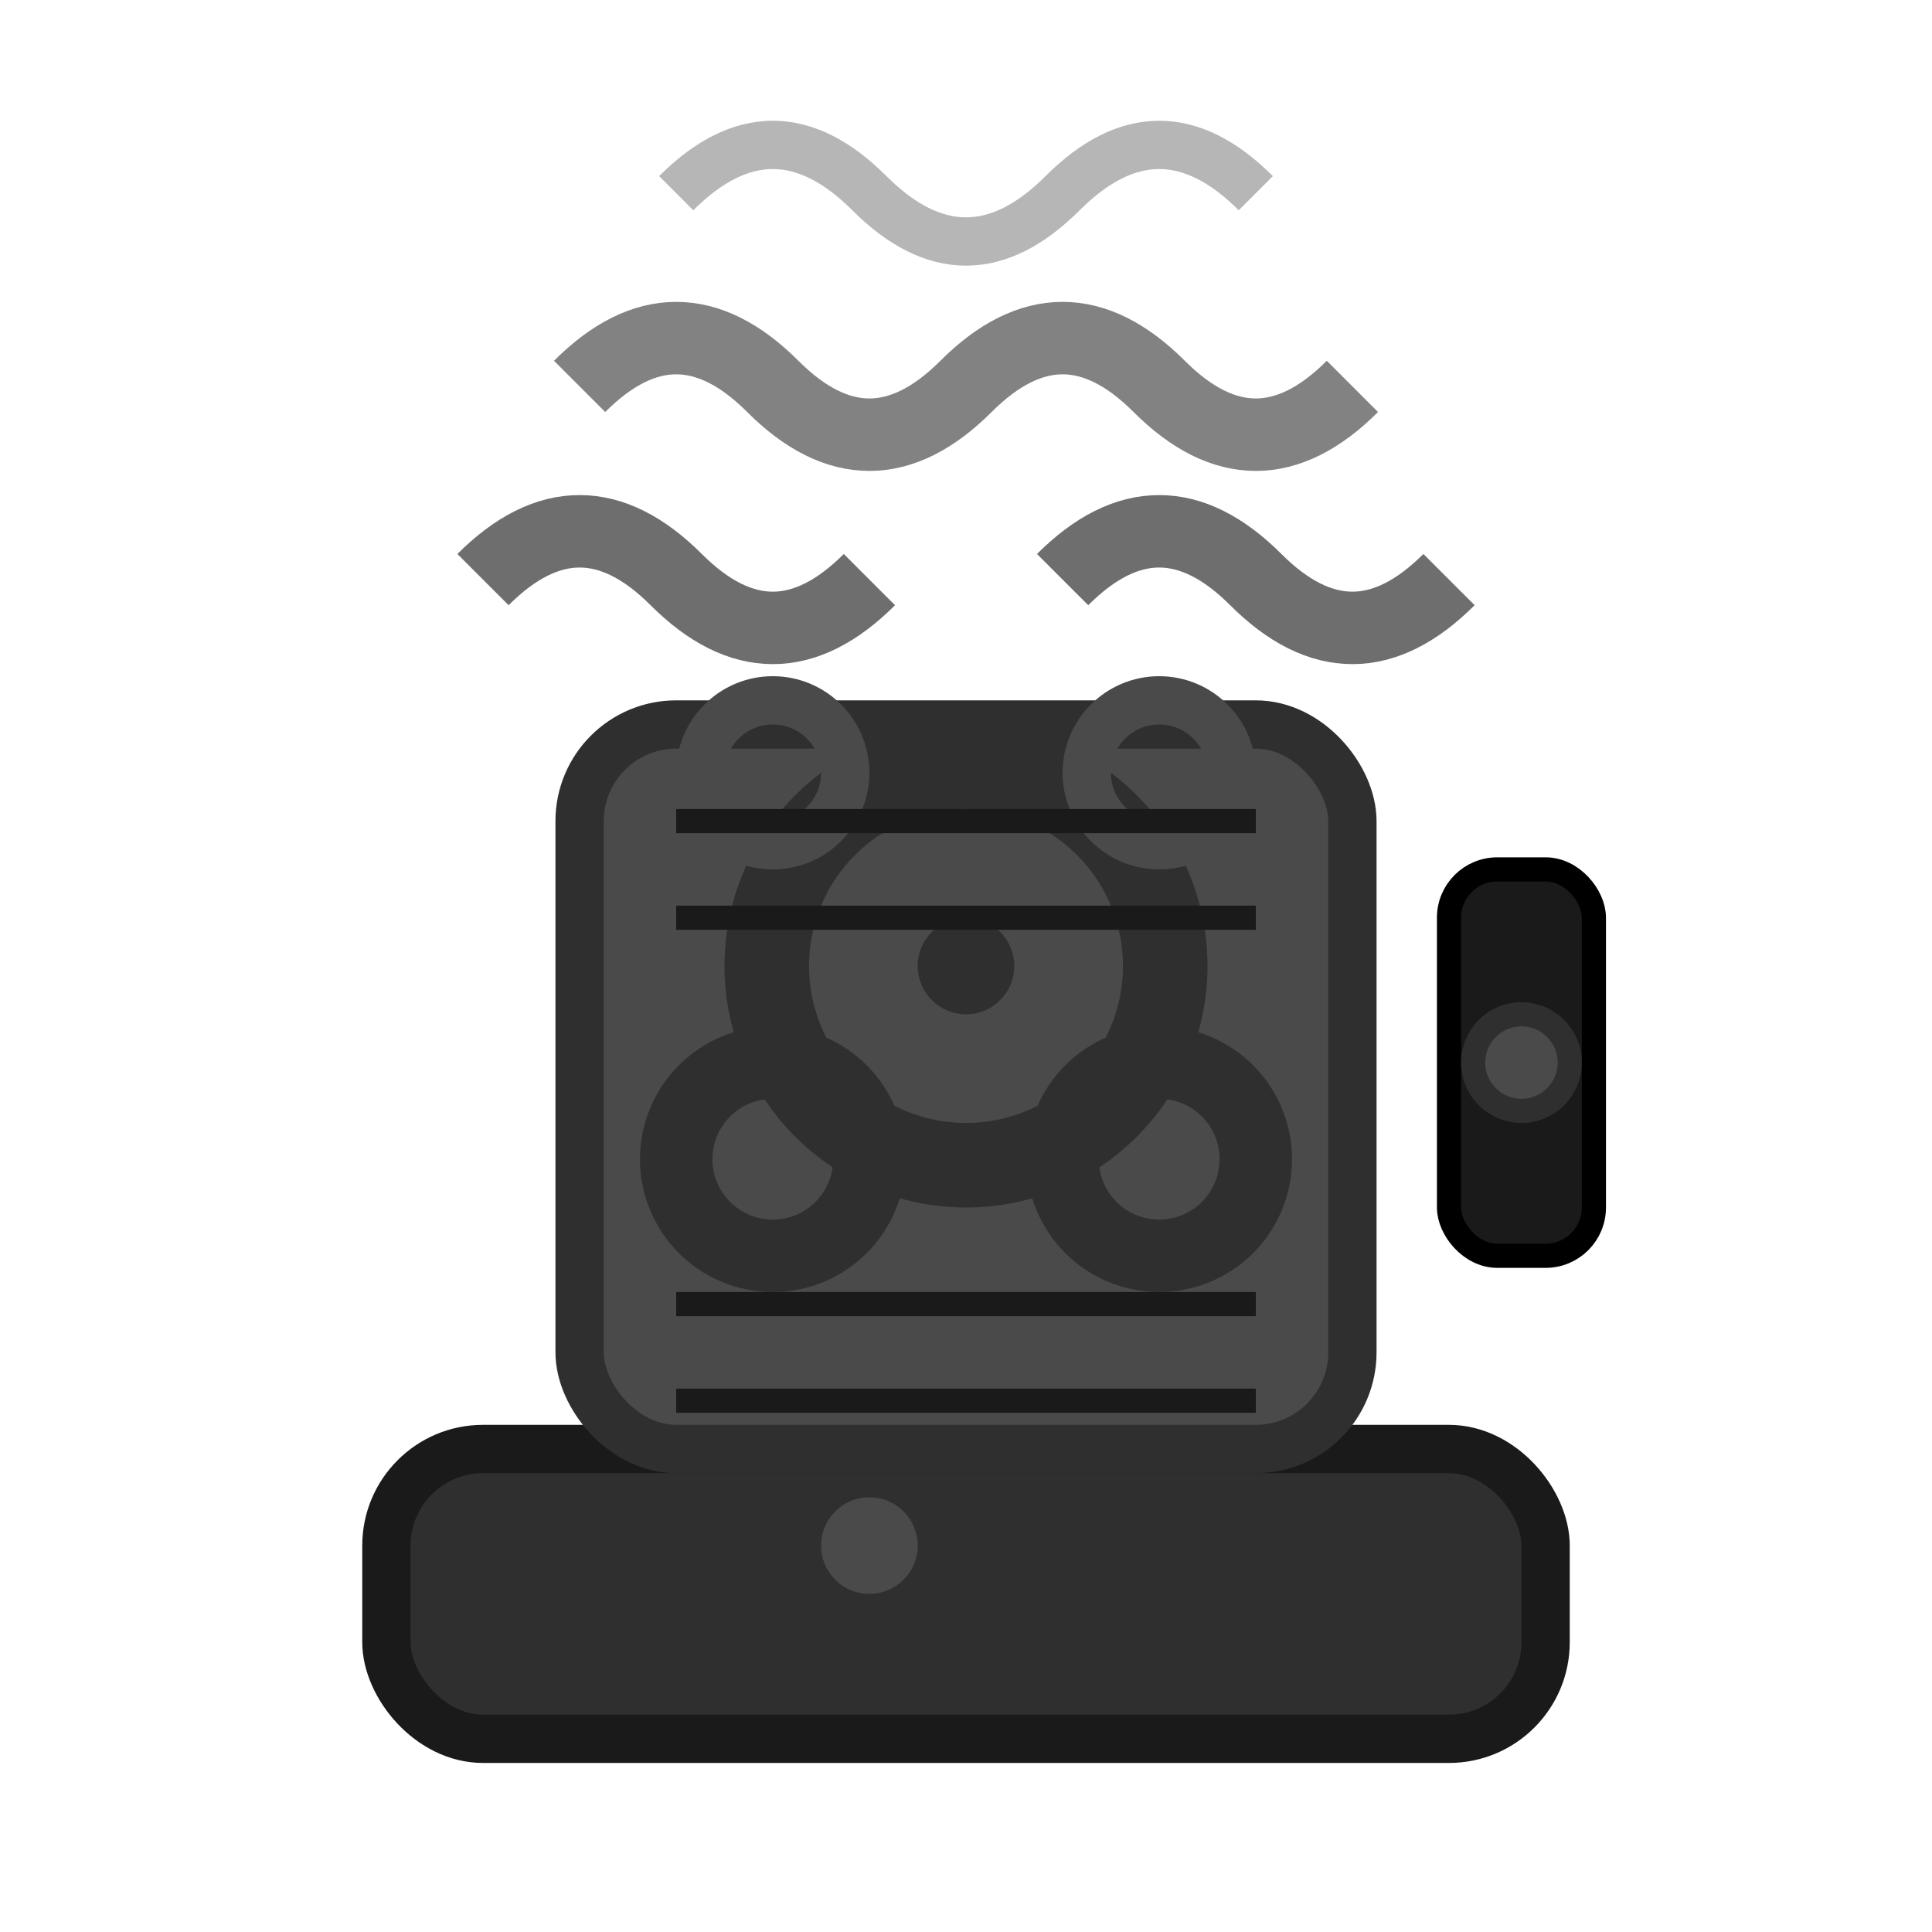 <?xml version="1.0" encoding="utf-8" ?>
<svg width="40" height="40" viewBox="0 0 40 40" xmlns="http://www.w3.org/2000/svg">
  <!-- Основание нагревателя -->
  <rect x="8" y="30" width="24" height="6" fill="#2F2F2F" stroke="#1A1A1A" stroke-width="1" rx="2"/>
  
  <!-- Стойка/корпус нагревателя -->
  <rect x="12" y="15" width="16" height="15" fill="#4A4A4A" stroke="#2F2F2F" stroke-width="1" rx="2"/>
  
  <!-- Нагревательные элементы (спирали) - черные -->
  <circle cx="20" cy="20" r="4" fill="none" stroke="#2F2F2F" stroke-width="2"/>
  <circle cx="20" cy="20" r="2.5" fill="none" stroke="#4A4A4A" stroke-width="1.5"/>
  <circle cx="20" cy="20" r="1" fill="#2F2F2F"/>
  
  <!-- Дополнительные нагревательные элементы - черные -->
  <circle cx="16" cy="24" r="2" fill="none" stroke="#2F2F2F" stroke-width="1.5"/>
  <circle cx="24" cy="24" r="2" fill="none" stroke="#2F2F2F" stroke-width="1.5"/>
  <circle cx="16" cy="16" r="1.5" fill="none" stroke="#4A4A4A" stroke-width="1"/>
  <circle cx="24" cy="16" r="1.5" fill="none" stroke="#4A4A4A" stroke-width="1"/>
  
  <!-- Волны тепла - черные -->
  <path d="M10,12 Q12,10 14,12 Q16,14 18,12" stroke="#4A4A4A" stroke-width="1.5" fill="none" opacity="0.8"/>
  <path d="M22,12 Q24,10 26,12 Q28,14 30,12" stroke="#4A4A4A" stroke-width="1.5" fill="none" opacity="0.8"/>
  <path d="M12,8 Q14,6 16,8 Q18,10 20,8 Q22,6 24,8 Q26,10 28,8" stroke="#2F2F2F" stroke-width="1.5" fill="none" opacity="0.6"/>
  <path d="M14,4 Q16,2 18,4 Q20,6 22,4 Q24,2 26,4" stroke="#4A4A4A" stroke-width="1" fill="none" opacity="0.4"/>
  
  <!-- Регулятор температуры -->
  <rect x="30" y="18" width="3" height="8" fill="#1A1A1A" stroke="#000000" stroke-width="0.5" rx="1"/>
  <circle cx="31.5" cy="22" r="1" fill="#4A4A4A" stroke="#2F2F2F" stroke-width="0.5"/>
  
  <!-- Индикаторы питания - черные -->
  <circle cx="18" cy="32" r="1" fill="#4A4A4A"/>
  <circle cx="22" cy="32" r="1" fill="#2F2F2F"/>
  
  <!-- Вентиляционные отверстия -->
  <line x1="14" y1="17" x2="26" y2="17" stroke="#1A1A1A" stroke-width="0.5"/>
  <line x1="14" y1="19" x2="26" y2="19" stroke="#1A1A1A" stroke-width="0.5"/>
  <line x1="14" y1="27" x2="26" y2="27" stroke="#1A1A1A" stroke-width="0.5"/>
  <line x1="14" y1="29" x2="26" y2="29" stroke="#1A1A1A" stroke-width="0.5"/>
</svg>
